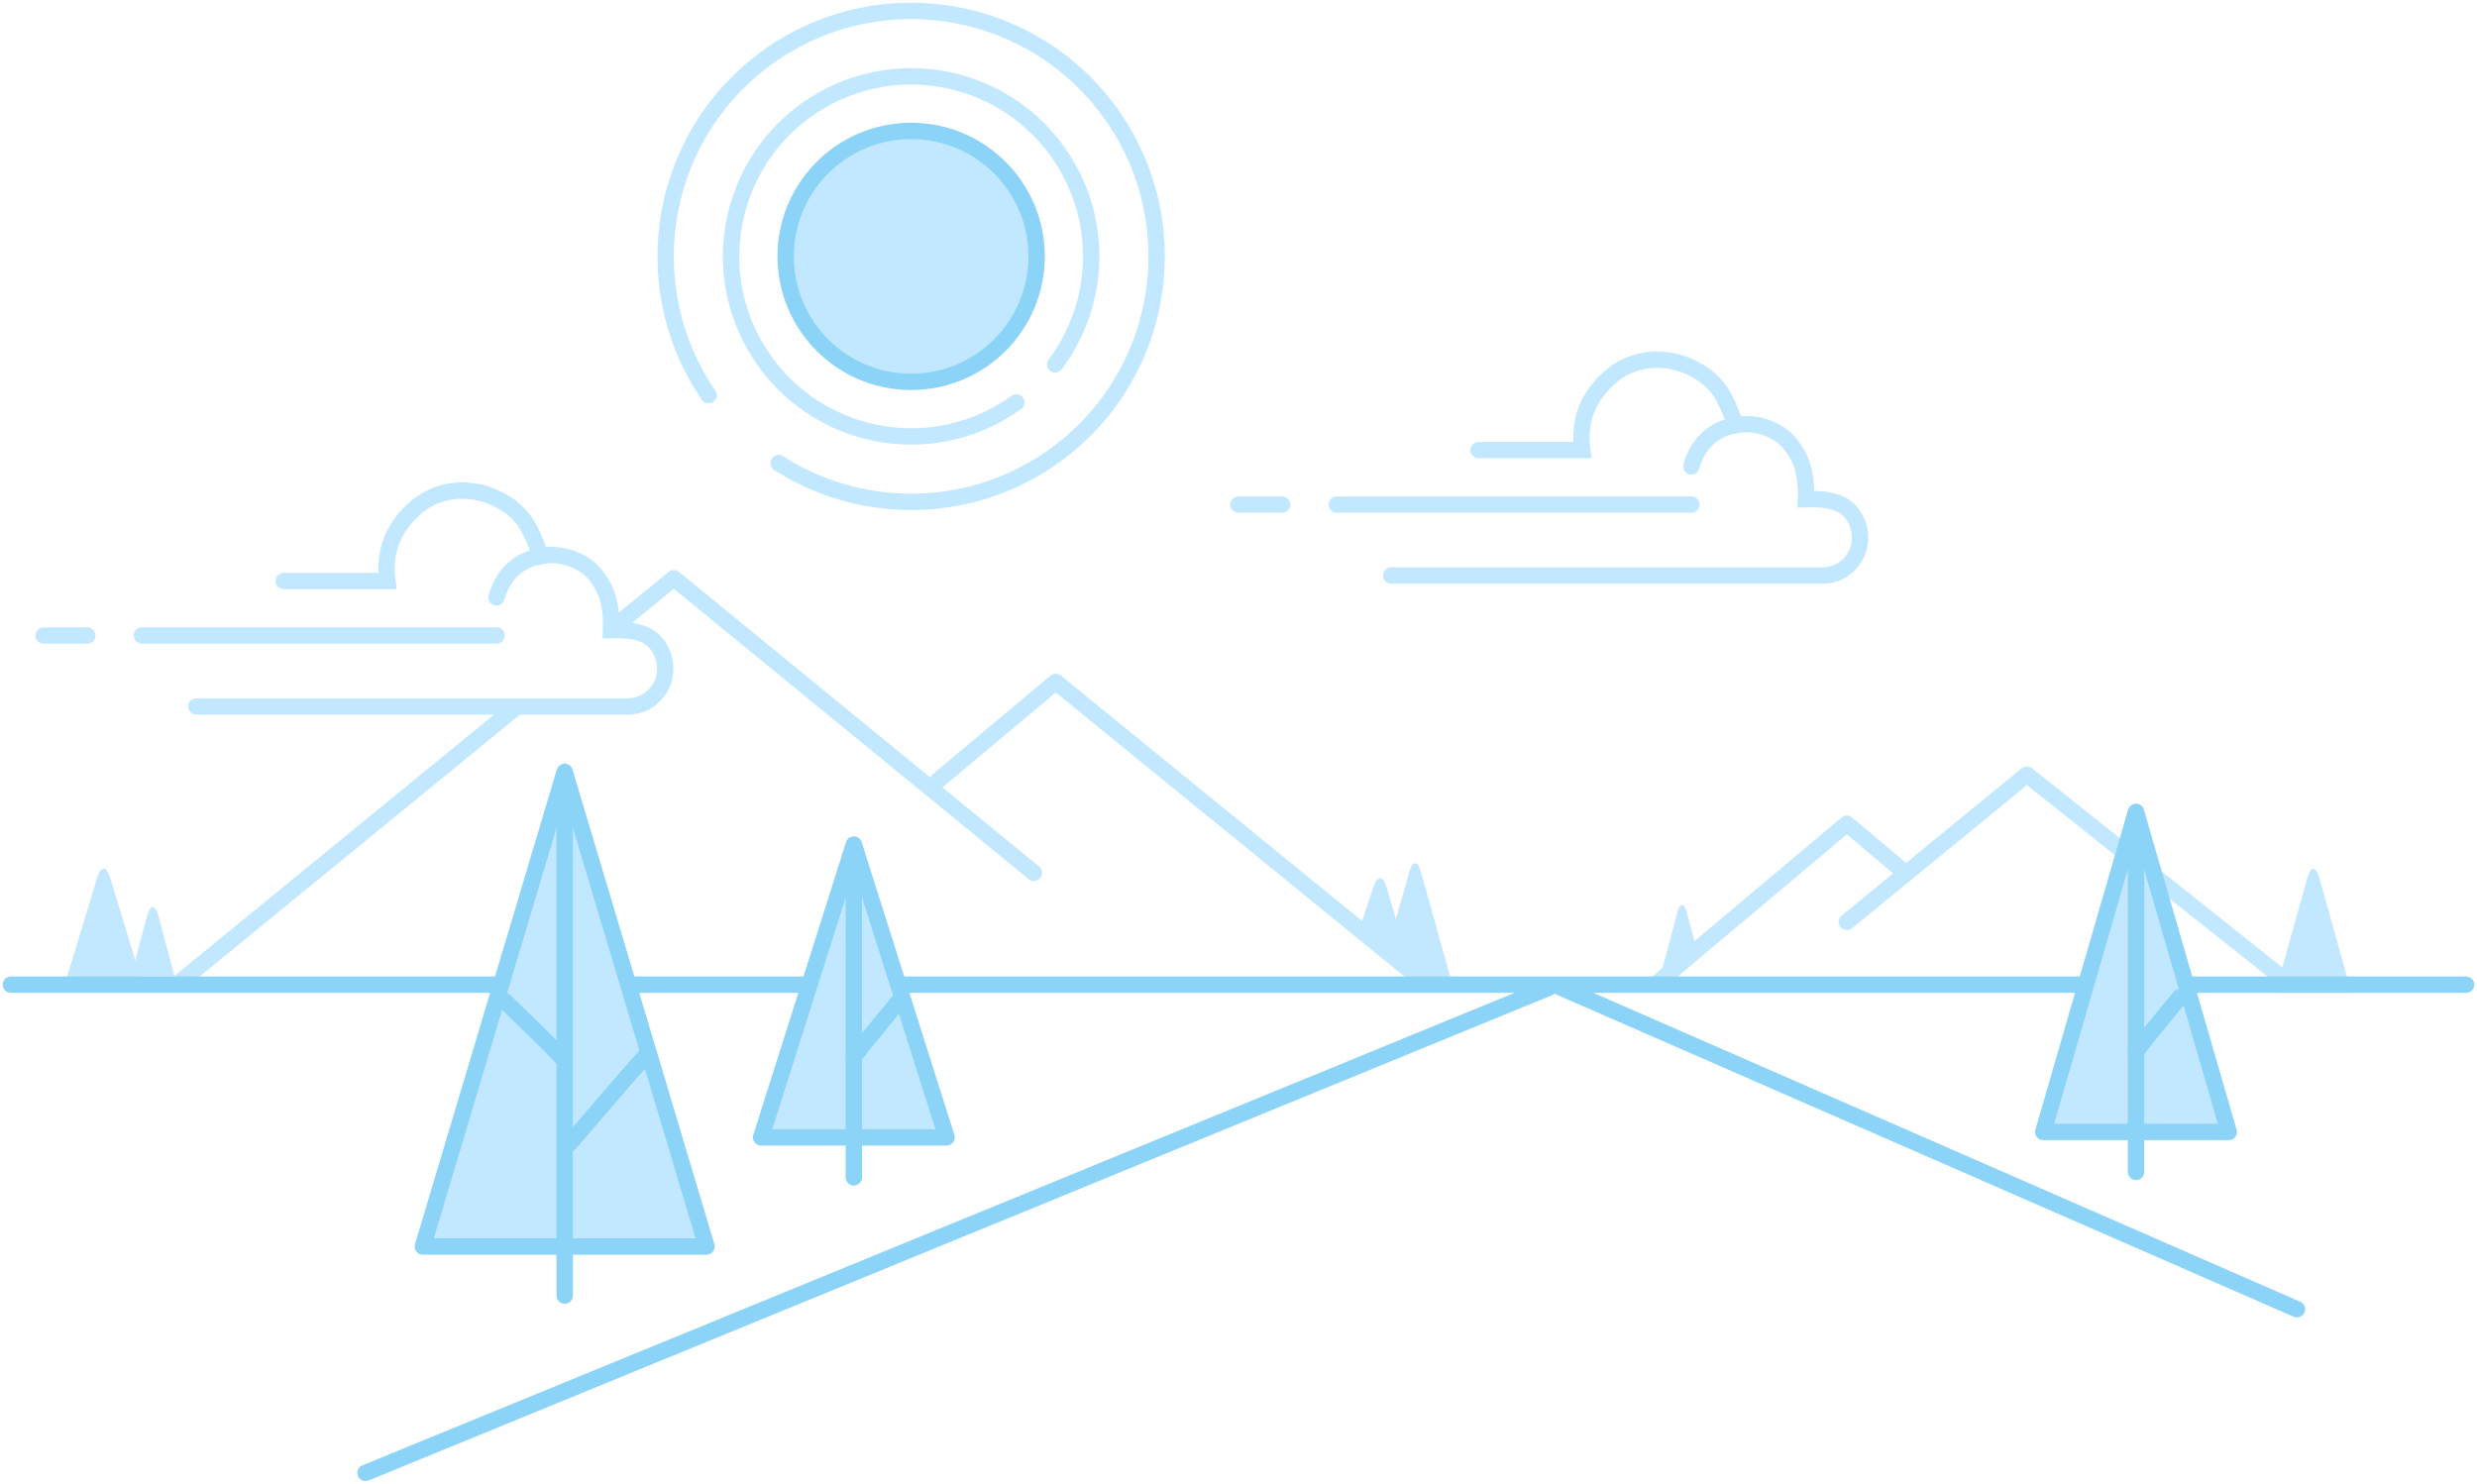 <svg class="slds-illustration" viewBox="0 0 454 272" aria-hidden="true" xmlns="http://www.w3.org/2000/svg" xmlns:xlink="http://www.w3.org/1999/xlink">
<!-- Default styles. Override them in slds-illustrations.css if you like -->
<style>.slds-illustration{
    text-align:center
}
.slds-illustration.slds-illustration_small .slds-illustration__svg{
    width:100%;
    max-width:300px;
    max-height:200px;
    margin-bottom:1rem
}
.slds-illustration.slds-illustration_large .slds-illustration__svg{
    width:100%;
    max-width:600px;
    max-height:400px;
    margin-bottom:3rem
}
.slds-illustration.slds-illustration_large .slds-illustration__header{
    margin-bottom:1.5rem
}
.slds-illustration.slds-illustration_large p{
    margin-bottom:3rem
}
.slds-illustration .slds-illustration__stroke-primary{
    stroke:#8cd3f8
}
.slds-illustration .slds-illustration__stroke-secondary{
    stroke:#c2e8ff
}
.slds-illustration .slds-illustration__fill-primary{
    fill:#8cd3f8
}
.slds-illustration .slds-illustration__fill-secondary{
    fill:#c2e8ff
}
</style>
<link xmlns="http://www.w3.org/1999/xhtml" rel="stylesheet" href="slds-illustrations.css" type="text/css"/><g fill="none" fill-rule="evenodd" transform="translate(-65 -74)"><g transform="translate(77 180)"><polyline vector-effect="non-scaling-stroke" class="slds-illustration__stroke-secondary" stroke-linecap="round" stroke-linejoin="round" stroke-width="3" points="21 74 111.5 0 177.5 54"></polyline><polyline vector-effect="non-scaling-stroke" class="slds-illustration__stroke-secondary" stroke-linecap="round" stroke-linejoin="round" stroke-width="3" points="160 37 181.5 19 249 74"></polyline><path vector-effect="non-scaling-stroke" class="slds-illustration__fill-secondary" d="M5.836,54.824 C6.479,52.712 7.52,52.71 8.164,54.824 L14,74 L0,74 L5.836,54.824 Z"></path><path vector-effect="non-scaling-stroke" class="slds-illustration__fill-secondary" d="M14.97 61.863C15.539 59.729 16.463 59.735 17.03 61.863L20 73 12 73 14.97 61.863zM239.734 56.559C240.433 54.462 241.507 54.486 242.128 56.598L246 69.762 237 64.762 239.734 56.559z"></path><path vector-effect="non-scaling-stroke" class="slds-illustration__fill-secondary" d="M247.922,53.851 C248.517,51.724 249.485,51.732 250.078,53.849 L254.358,69.135 L242,75 L247.922,53.851 Z" transform="matrix(-1 0 0 1 496.358 0)"></path></g><g transform="matrix(-1 0 0 1 496 216)"><path vector-effect="non-scaling-stroke" class="slds-illustration__fill-secondary" d="M5.922,18.851 C6.517,16.724 7.481,16.718 8.078,18.851 L14,40 L0,40 L5.922,18.851 Z" transform="matrix(-1 0 0 1 14 0)"></path><path vector-effect="non-scaling-stroke" class="slds-illustration__fill-secondary" d="M123.137,25.236 C123.614,23.449 124.386,23.447 124.863,25.238 L126.694,32.102 L120,37 L123.137,25.236 Z" transform="matrix(-1 0 0 1 246.694 0)"></path><polyline vector-effect="non-scaling-stroke" class="slds-illustration__stroke-secondary" stroke-linecap="round" stroke-linejoin="round" stroke-width="3" points="13 37 59.5 0 92.5 27"></polyline><polyline vector-effect="non-scaling-stroke" class="slds-illustration__stroke-secondary" stroke-linecap="round" stroke-linejoin="round" stroke-width="3" points="83 17 92.5 9 127 38"></polyline></g><g class="slds-illustration__stroke-primary" stroke-linecap="round" stroke-width="3" transform="translate(67 253)"><path vector-effect="non-scaling-stroke" d="M0 1.5L450 1.5M284 2L419 61M282 2L65 91M443 1.5L449 1.5"></path></g><g transform="translate(73 163)"><polygon vector-effect="non-scaling-stroke" fill="#FFF" points="20.906 .73 24.63 2.34 27.093 9.155 11.046 19.877 .131 19.877" transform="translate(80 22)"></polygon><g class="slds-illustration__stroke-secondary" stroke-linecap="round" stroke-width="3"><path vector-effect="non-scaling-stroke" d="M44,17.5 L63,17.5 C62.279,12.072 64.082,7.532 68.408,3.878 C73.375,-0.196 79.273,0.718 82.441,2.124 C85.608,3.529 87.961,5.461 89.591,9.105 C90.282,10.64 90.752,11.938 91,13"></path><path vector-effect="non-scaling-stroke" d="M83 20.5C84.056 16.846 86.223 14.457 89.501 13.333 94.418 11.647 99.08 13.893 100.942 16.152 102.805 18.411 103.395 20.226 103.747 22.12 103.981 23.383 104.065 24.843 104 26.5 108.142 26.331 110.919 27.165 112.332 29 114.04 31.194 114.215 33.818 113.593 35.75 112.971 37.682 110.895 40.5 107 40.5L28 40.5M18 27.5L83 27.5M0 27.5L8 27.5"></path></g></g><g class="slds-illustration__stroke-secondary" stroke-linecap="round" stroke-width="3" transform="translate(292 139)"><path vector-effect="non-scaling-stroke" d="M44,17.5 L63,17.5 C62.279,12.072 64.082,7.532 68.408,3.878 C73.375,-0.196 79.273,0.718 82.441,2.124 C85.608,3.529 87.961,5.461 89.591,9.105 C90.282,10.64 90.752,11.938 91,13"></path><path vector-effect="non-scaling-stroke" d="M83 20.5C84.056 16.846 86.223 14.457 89.501 13.333 94.418 11.647 99.08 13.893 100.942 16.152 102.805 18.411 103.395 20.226 103.747 22.12 103.981 23.383 104.065 24.843 104 26.5 108.142 26.331 110.919 27.165 112.332 29 114.04 31.194 114.215 33.818 113.593 35.75 112.971 37.682 110.895 40.5 107 40.5L28 40.5M18 27.5L83 27.5M0 27.5L8 27.5"></path></g><g transform="translate(204.5 228.5)"><path vector-effect="non-scaling-stroke" class="slds-illustration__fill-secondary" d="M18.921,1.954 L33.259,51.443 C33.567,52.504 32.956,53.614 31.895,53.921 C31.714,53.973 31.527,54 31.338,54 L2.662,54 C1.557,54 0.662,53.105 0.662,52 C0.662,51.812 0.688,51.624 0.741,51.443 L15.079,1.954 C15.386,0.893 16.496,0.283 17.557,0.59 C18.215,0.781 18.73,1.296 18.921,1.954 Z"></path><g class="slds-illustration__stroke-primary" stroke-linecap="round" stroke-linejoin="round" stroke-width="3"><polygon points="17 .324 34 54 0 54"></polygon><path vector-effect="non-scaling-stroke" d="M17,6.324 C17,42.138 17,60.471 17,61.324 C17,60.471 17,42.138 17,6.324 Z"></path><path vector-effect="non-scaling-stroke" d="M17,29.324 C22.333,35.785 25,39.118 25,39.324 C25,39.118 22.333,35.785 17,29.324 Z" transform="matrix(-1 0 0 1 42 0)"></path></g></g><g transform="translate(439.5 227.5)"><path vector-effect="non-scaling-stroke" class="slds-illustration__fill-secondary" d="M18.921,1.954 L33.259,51.443 C33.567,52.504 32.956,53.614 31.895,53.921 C31.714,53.973 31.527,54 31.338,54 L2.662,54 C1.557,54 0.662,53.105 0.662,52 C0.662,51.812 0.688,51.624 0.741,51.443 L15.079,1.954 C15.386,0.893 16.496,0.283 17.557,0.59 C18.215,0.781 18.73,1.296 18.921,1.954 Z"></path><g class="slds-illustration__stroke-primary" stroke-linecap="round" stroke-linejoin="round" stroke-width="3"><polygon vector-effect="non-scaling-stroke" points="17 -4.676 34 54 0 54"></polygon><path vector-effect="non-scaling-stroke" d="M17,1.324 C17,40.394 17,60.394 17,61.324 C17,60.394 17,40.394 17,1.324 Z"></path><path vector-effect="non-scaling-stroke" d="M17,29.324 C22.333,35.785 25,39.118 25,39.324 C25,39.118 22.333,35.785 17,29.324 Z" transform="matrix(-1 0 0 1 42 0)"></path></g></g><g transform="translate(141.852 213.5)"><path vector-effect="non-scaling-stroke" class="slds-illustration__fill-secondary" d="M25.648,0 L50.9,86.439 C51.21,87.499 50.601,88.61 49.541,88.92 C49.359,88.973 49.17,89 48.98,89 L2.316,89 C1.211,89 0.316,88.105 0.316,87 C0.316,86.81 0.343,86.621 0.396,86.439 L25.648,0 Z" transform="translate(1)"></path><g class="slds-illustration__stroke-primary" stroke-linecap="round" stroke-linejoin="round" stroke-width="3" transform="translate(0 2)"><polygon vector-effect="non-scaling-stroke" points="26.648 0 52.648 87 .648 87"></polygon><path vector-effect="non-scaling-stroke" d="M26.648 6C26.648 64.497 26.648 94.497 26.648 96 26.648 94.497 26.648 64.497 26.648 6zM15.648 42C22.981 49.079 26.648 52.745 26.648 53 26.648 52.745 22.981 49.079 15.648 42zM27.648 68C36.981 57.079 41.648 51.745 41.648 52 41.648 51.745 36.981 57.079 27.648 68z"></path></g></g><g transform="translate(168 57)"><circle vector-effect="non-scaling-stroke" cx="64" cy="64" r="23" class="slds-illustration__fill-secondary"></circle><path vector-effect="non-scaling-stroke" class="slds-illustration__stroke-secondary" stroke-dasharray="135 1 1 18" stroke-linecap="round" stroke-linejoin="round" stroke-width="3" d="M64,109 C88.853,109 109,88.853 109,64 C109,39.147 88.853,19 64,19 C39.147,19 19,39.147 19,64 C19,88.853 39.147,109 64,109 Z" transform="rotate(-130 64 64)"></path><path vector-effect="non-scaling-stroke" class="slds-illustration__stroke-secondary" stroke-dasharray="107 10" stroke-linecap="round" stroke-linejoin="round" stroke-width="3" d="M64,97 C82.225,97 97,82.225 97,64 C97,45.775 82.225,31 64,31 C45.775,31 31,45.775 31,64 C31,82.225 45.775,97 64,97 Z" transform="rotate(150 64 64)"></path><g class="slds-illustration__stroke-primary" stroke-width="3" transform="translate(41 41)"><circle vector-effect="non-scaling-stroke" cx="23" cy="23" r="23"></circle></g></g></g></svg>